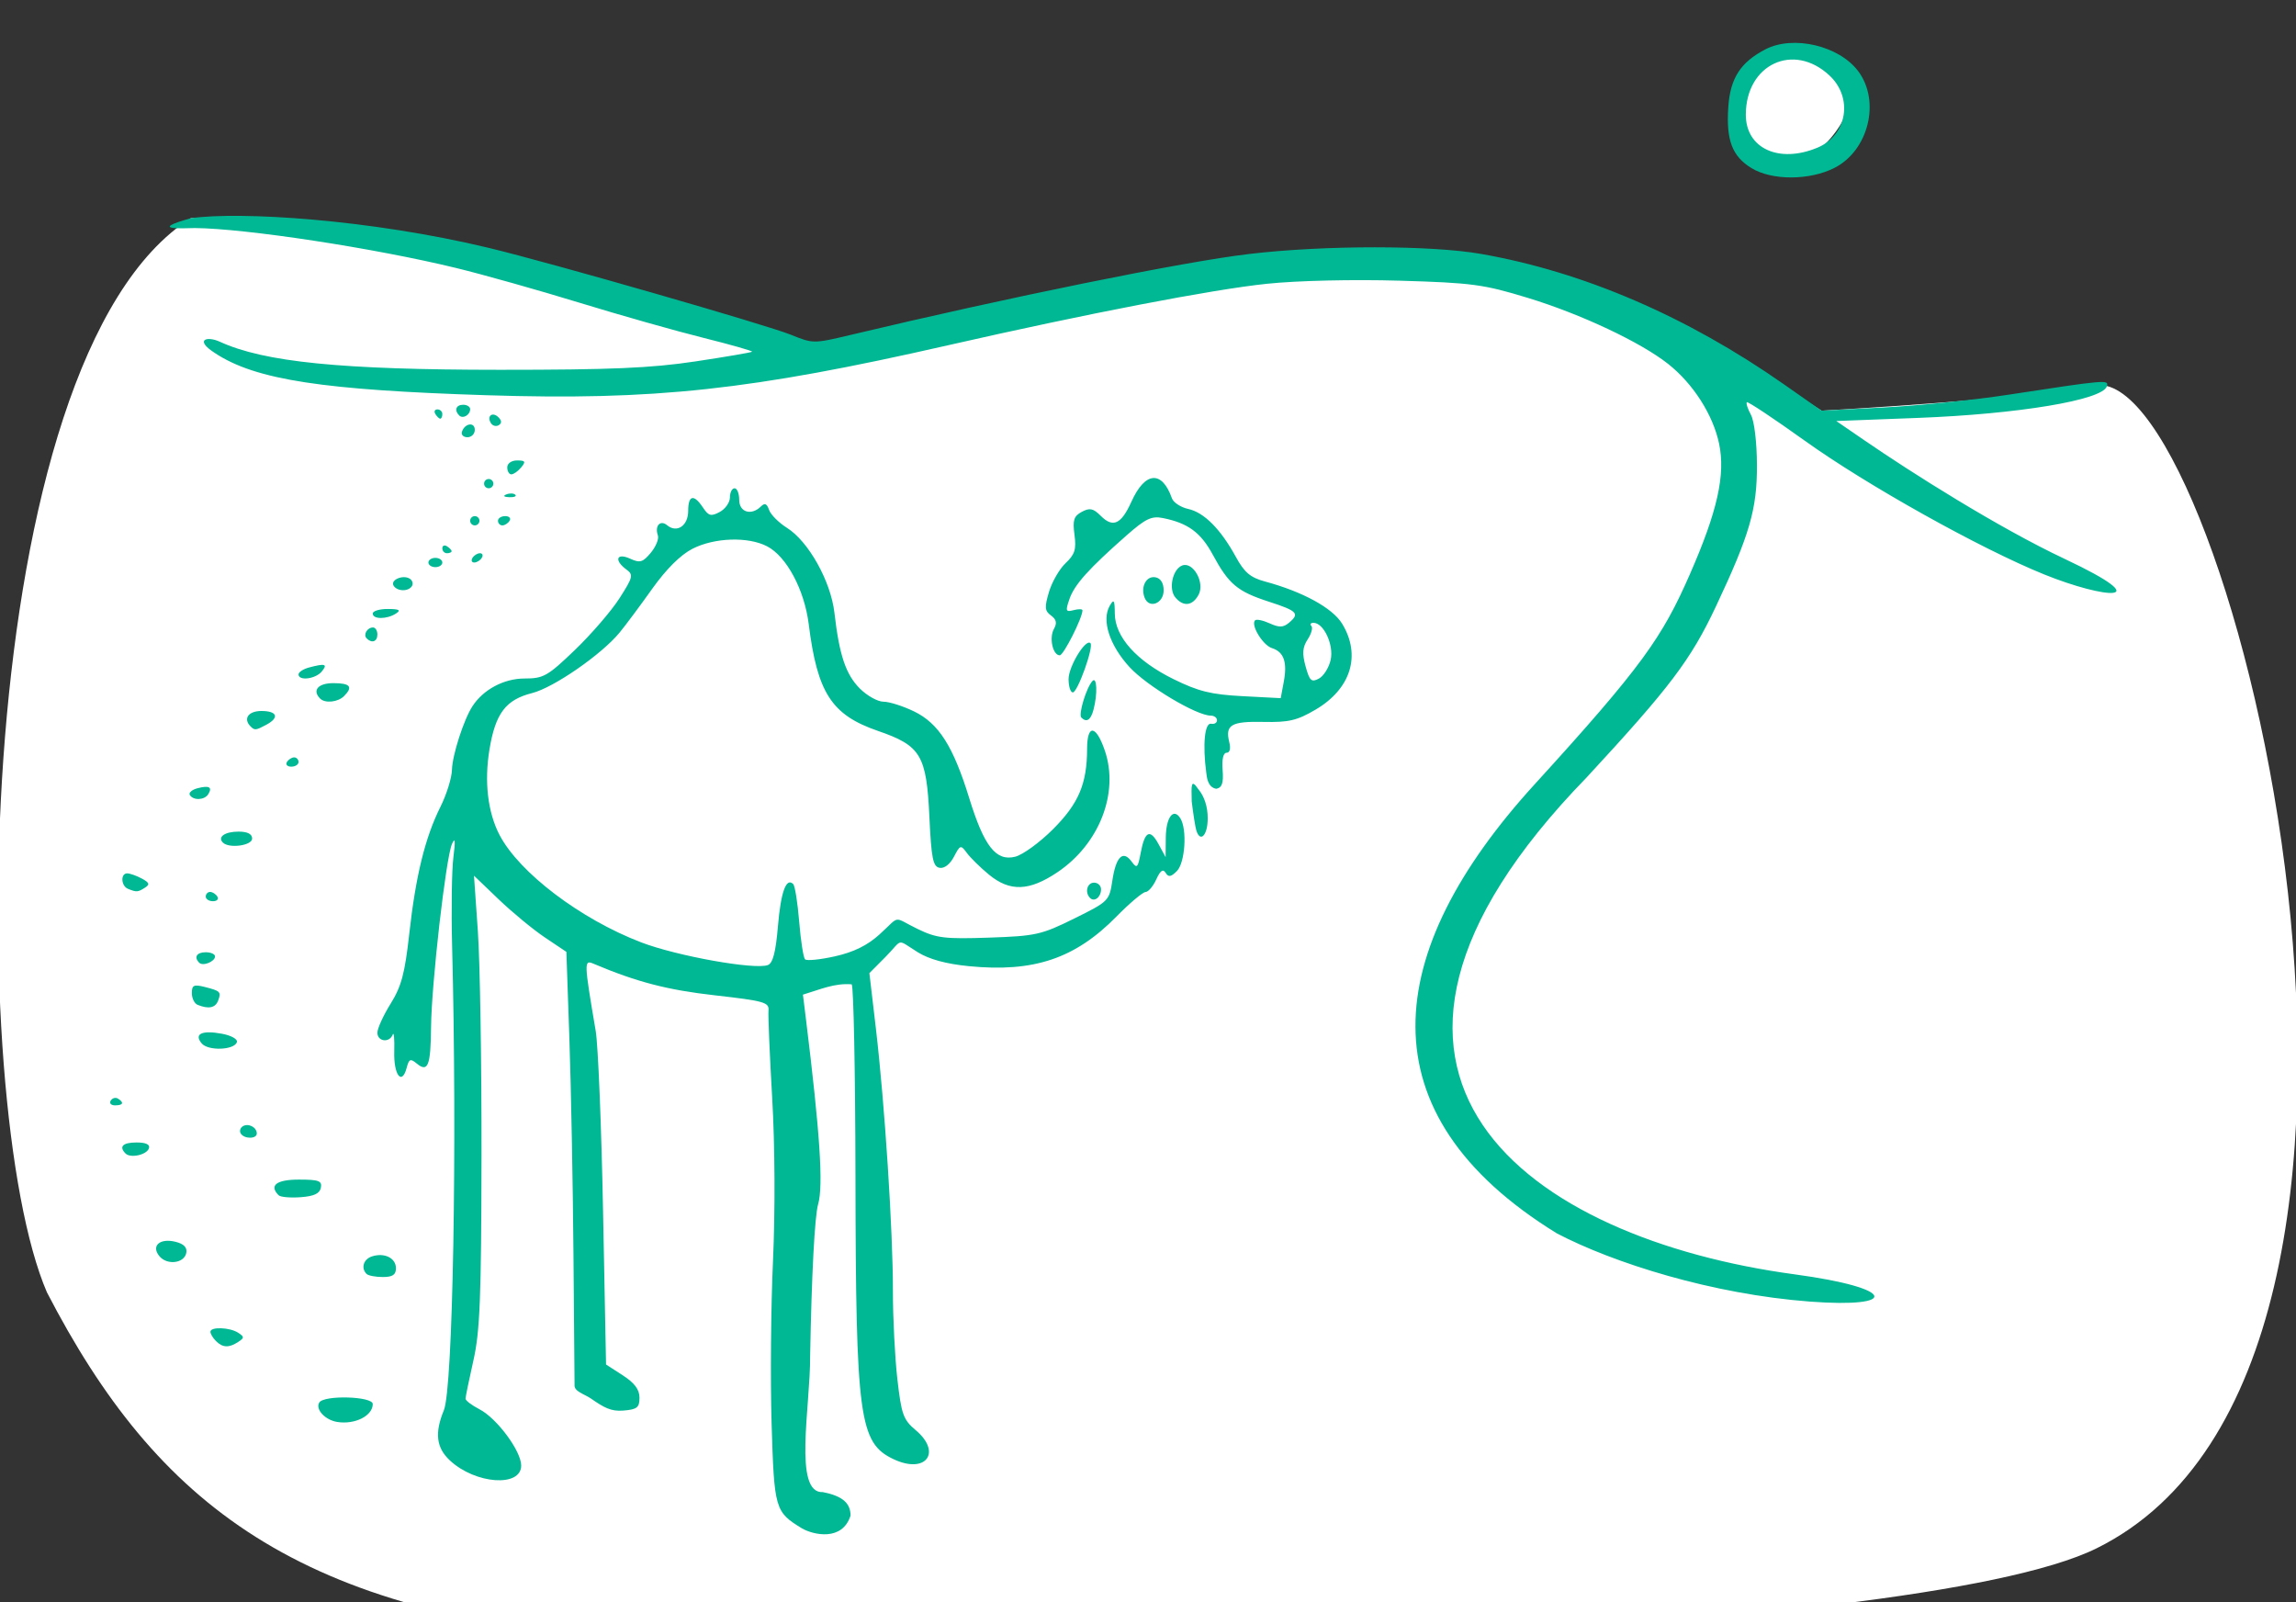 <?xml version="1.0" ?><svg height="321.093mm" viewBox="0 0 460.229 321.093" width="460.229mm" xmlns="http://www.w3.org/2000/svg">
    <rect x="0" y="0" width="460.229" height="321.093" fill="#333333" stroke="none"/>
    <path d="m 3726.178,23066.125 c -14.217,-0.334 -28.502,5.864 -37.941,22.348 -20.137,35.166 5.425,67.757 31.645,66.015 26.22,-1.742 59.211,-46.167 47.225,-67.525 -8.787,-11.69 -24.815,-20.459 -40.928,-20.838 z m -1199.633,127.678 c -8.747,-0.03 -13.357,0.291 -13.357,0.291 -167.875,105.87 -170.73,668.785 -108.889,812.347 83.183,160.51 190.337,245.081 442.043,262.34 251.706,17.259 968.055,0.577 1108.345,-68.771 284.289,-140.53 101.474,-889.106 0.358,-879.617 -53.458,10.787 -208.397,19.277 -208.397,19.277 0,0 -182.586,-119.381 -309.877,-109.457 -127.291,9.924 -463.379,69.037 -463.379,69.037 0,0 -314.272,-91.042 -370.846,-99.24 -35.359,-5.124 -61.424,-6.155 -76.002,-6.207 z" fill="#FFFFFF" transform="translate(120.501,-122.936) matrix(0.265,0,0,0.265,129.853,-5333.748) translate(-3313.529,-2437.82)"/>
    <path d="m -338.21,21747.057 c -20.33,-12.428 -20.909,-14.434 -22.871,-79.159 -1,-32.997 -0.527,-88.413 1.052,-123.151 1.703,-37.469 1.461,-87.425 -0.594,-122.808 -1.905,-32.81 -3.168,-62.72 -2.806,-66.473 0.596,-6.174 -3.26,-7.264 -40.649,-11.489 -35.931,-4.061 -59.167,-10.117 -91.708,-23.892 -7.281,-3.083 -7.231,-1.567 1.671,50.976 1.798,10.613 4.289,71.683 5.534,135.708 l 2.265,116.409 12.65,8.183 c 8.95,5.792 12.649,10.742 12.649,16.927 0,7.458 -1.801,8.886 -12.281,9.742 -9.316,0.758 -14.61,-2.295 -24.562,-9.182 -4.643,-3.214 -12.767,-5.279 -12.281,-10.185 l -0.803,-97.834 c -0.442,-53.812 -1.83,-127.509 -3.085,-163.773 l -2.281,-65.933 -16.214,-10.871 c -8.917,-5.981 -24.642,-18.942 -34.943,-28.805 l -18.729,-17.933 2.94,42.108 c 1.617,23.157 2.852,99.737 2.745,170.177 -0.163,107.146 -1.166,132.369 -6.138,154.386 -3.268,14.474 -5.944,27.46 -5.946,28.858 0,1.397 4.765,5.008 10.593,8.021 13.158,6.803 31.51,31.574 31.51,42.529 0,16.561 -34.52,14.137 -53.854,-3.782 -10.391,-9.63 -11.754,-20.805 -4.637,-38.018 6.869,-16.616 10.128,-200.516 6.233,-351.646 -0.697,-27.018 -0.253,-57.02 0.988,-66.667 1.607,-12.508 1.293,-15.357 -1.093,-9.928 -4.639,10.558 -15.522,105.903 -15.817,138.58 -0.264,29.182 -2.359,34.47 -10.862,27.413 -4.709,-3.91 -5.825,-3.444 -7.549,3.151 -3.619,13.84 -9.922,5.669 -9.426,-12.216 0.263,-9.448 -0.264,-15.201 -1.17,-12.787 -2.43,6.473 -11.587,5.328 -11.587,-1.447 0,-3.211 4.508,-13.079 10.017,-21.932 8.175,-13.137 10.769,-22.872 14.107,-52.938 4.854,-43.732 11.98,-72.756 23.546,-95.903 4.659,-9.328 8.594,-21.959 8.743,-28.072 0.273,-11.136 8.932,-37.968 15.518,-48.085 8.219,-12.624 23.84,-20.926 39.374,-20.926 14.359,0 17.435,-1.742 38.101,-21.588 12.364,-11.871 27.521,-29.442 33.682,-39.042 10.261,-15.993 10.705,-17.822 5.286,-21.784 -9.541,-6.977 -7.552,-12.919 2.753,-8.224 7.498,3.419 9.616,2.816 15.686,-4.461 3.859,-4.626 6.269,-10.526 5.355,-13.113 -2.56,-7.244 1.785,-12.016 7.001,-7.69 7.398,6.14 15.922,0.364 15.922,-10.789 0,-12.032 4.248,-13.034 11.152,-2.637 4.264,6.424 6.113,6.917 12.709,3.387 4.245,-2.273 7.718,-7.235 7.718,-11.026 0,-3.793 1.579,-6.893 3.509,-6.893 1.93,0 3.509,3.947 3.509,8.772 0,9.41 9.242,12.16 16.494,4.911 2.81,-2.812 4.466,-2.096 6.079,2.63 1.219,3.572 7.297,9.682 13.506,13.58 16.368,10.274 33.212,40.416 35.959,64.345 3.664,31.916 8.586,46.574 19.205,57.195 5.485,5.486 13.542,9.971 17.906,9.971 4.364,0 14.741,3.295 23.06,7.321 18.669,9.04 29.629,26.245 41.764,65.567 11.274,36.535 20.264,47.992 34.791,44.346 5.725,-1.437 18.585,-10.788 28.578,-20.782 19.404,-19.403 25.764,-34.387 25.798,-60.78 0.026,-18.96 6.787,-18.239 13.461,1.439 10.84,31.958 -4.243,70.575 -35.87,91.839 -21.401,14.39 -35.957,14.889 -51.864,1.788 -6.42,-5.286 -13.886,-12.605 -16.59,-16.262 -4.72,-6.384 -5.115,-6.271 -9.874,2.81 -2.991,5.707 -7.302,9.013 -10.873,8.331 -4.973,-0.947 -6.196,-7.091 -7.671,-38.558 -2.189,-46.699 -6.433,-53.784 -38.924,-64.979 -35.073,-12.082 -45.813,-28.661 -52.374,-80.838 -3.262,-25.945 -16.768,-51.163 -31.472,-58.767 -14.433,-7.463 -39.789,-6.626 -56.43,1.864 -9.046,4.613 -19.87,15.381 -30.562,30.398 -9.106,12.792 -20.184,27.655 -24.618,33.034 -13.681,16.598 -49.881,41.614 -66.135,45.705 -19.915,5.017 -27.724,15.316 -32.227,42.509 -4.056,24.495 -1.311,47.811 7.641,64.888 14.933,28.489 61.188,63.537 107.049,81.116 27.019,10.356 86.088,20.932 95.894,17.169 3.777,-1.45 5.943,-9.826 7.596,-29.379 2.192,-25.929 6.264,-37.138 11.565,-31.838 1.312,1.311 3.346,14.135 4.52,28.498 1.175,14.361 3.163,27.14 4.42,28.396 1.256,1.258 11.454,0.237 22.662,-2.278 14.097,-3.154 24.435,-8.222 33.537,-16.447 16.513,-14.965 9.587,-13.618 29.162,-4.141 14.145,6.847 20.395,7.596 53.83,6.452 35.341,-1.21 39.57,-2.156 64.369,-14.413 26.108,-12.903 26.581,-13.374 28.899,-28.832 2.697,-17.982 8.017,-23.213 14.538,-14.297 4.038,5.523 4.751,4.847 6.883,-6.519 3.118,-16.619 7.068,-18.532 13.557,-6.569 l 5.289,9.755 0.139,-14.705 c 0.147,-15.41 5.785,-22.934 11.005,-14.692 5.279,8.334 3.625,33.703 -2.603,39.932 -4.509,4.508 -6.377,4.795 -8.531,1.311 -1.959,-3.171 -4.006,-1.722 -7.071,5.001 -2.372,5.209 -6.033,9.504 -8.136,9.548 -2.103,0.06 -11.993,8.39 -21.978,18.547 -31.276,31.804 -62.546,42.326 -111.551,37.525 -17.237,-1.686 -30.025,-5.166 -38.7,-10.526 -16.883,-10.541 -10.774,-10.2 -24.795,3.885 l -11.839,11.894 4.943,42.106 c 6.669,56.816 12.92,153.194 12.856,198.246 -0.029,20.264 1.483,50.264 3.359,66.67 3.061,26.768 4.48,30.722 13.853,38.595 20.145,16.924 7.626,33.439 -16.675,21.995 -26.089,-12.284 -28.591,-30.895 -28.88,-214.81 -0.121,-78.067 -1.404,-143.023 -2.847,-144.346 -13.275,-1.001 -23.653,3.868 -36.878,7.815 l 2.242,18.18 c 10.687,86.669 13.295,126.193 9.257,140.293 -2.608,9.108 -4.92,53.041 -6.055,115.088 0.23,37.516 -12.961,103.922 9.644,102.653 14.729,2.948 20.921,8.209 20.921,17.772 -6.236,19.694 -28.265,14.581 -36.841,9.6 z m -351.503,-80.436 c -9.181,-1.494 -16.648,-9.623 -13.508,-14.701 3.567,-5.771 40.446,-4.703 40.446,1.17 0,8.904 -13.553,15.714 -26.938,13.531 z m -91.659,-61.173 c -2.316,-2.316 -4.21,-5.473 -4.21,-7.016 0,-3.934 14.713,-3.408 21.053,0.756 4.678,3.071 4.678,3.836 0,6.907 -7.025,4.613 -11.765,4.43 -16.842,-0.647 z m 1205.736,-29.84 c -73.937,-5.564 -148.484,-29.105 -191.509,-51.608 -147.179,-90.635 -132.395,-212.873 -16.725,-339.644 81.417,-89.231 96.537,-111.3 117.283,-158.604 20.936,-47.737 27.135,-75.404 22.185,-99.003 -4.564,-21.759 -19.567,-45.24 -38.473,-60.215 -20.782,-16.458 -65.964,-37.731 -106.204,-50.002 -33.63,-10.258 -42.106,-11.39 -97.21,-13.006 -35.01,-1.027 -77.016,-0.06 -100.001,2.332 -41.287,4.273 -136.315,22.587 -241.39,46.521 -148.798,33.895 -222.254,41.843 -349.127,37.772 -121.892,-3.908 -174.518,-11.259 -205.664,-32.103 -15.252,-9.848 -5.876,-12.878 4.031,-8.345 33.656,15.402 91.722,21.21 212.159,21.226 83.531,0 113.946,-1.292 147.312,-6.305 23.127,-3.476 42.524,-6.794 43.104,-7.376 0.581,-0.582 -15.973,-5.298 -36.785,-10.482 -20.812,-5.182 -63.104,-17.169 -93.982,-26.634 -30.878,-9.466 -72.72,-21.246 -92.984,-26.179 -61.616,-15.001 -159.003,-29.891 -197.749,-30.231 -7.53,0.07 -36.788,1.96 -2.977,-7.449 37.061,-5.274 135.396,0.847 225.287,22.439 46.829,11.248 210.49,58.31 228.85,65.806 16.241,6.633 17.103,6.638 43.86,0.264 121.165,-28.873 252.656,-55.583 302.605,-61.464 56.988,-6.71 137.296,-6.705 175.571,0.02 77.349,13.576 155.73,47.348 228.924,98.635 l 28.366,19.877 47.12,-2.444 c 25.916,-1.343 67.895,-5.62 93.288,-9.503 75.461,-11.538 77.114,-11.677 75.348,-6.379 -3.445,10.331 -67.064,20.904 -143.217,23.801 l -61.404,2.336 21.468,14.728 c 35.401,24.291 100.858,65.781 151.311,89.557 72.66,34.241 30.208,30.209 -15.334,11.816 -48.749,-19.688 -134.817,-67.923 -181.085,-101.067 -23.478,-16.818 -43.286,-29.98 -44.018,-29.248 -0.732,0.731 0.663,5.019 3.101,9.526 2.548,4.714 4.48,20.877 4.545,38.021 0.126,33.36 -5.487,52.68 -31.093,107.021 -19.022,40.363 -34.623,60.984 -97.8,129.266 -220.197,226.425 -41.816,348.831 157.327,375.711 78.054,10.535 78.811,25.668 11.688,20.616 z m -1091.816,-20.922 c -4.449,-4.447 -2.314,-11.228 4.184,-13.291 9.423,-2.993 18.038,1.302 18.038,8.988 0,4.957 -2.526,6.643 -9.942,6.643 -5.468,0 -10.994,-1.052 -12.281,-2.34 z m -156.71,-13.429 c -6.472,-7.798 0.347,-13.85 12.24,-10.866 6.242,1.567 8.888,4.285 8.116,8.34 -1.516,7.958 -14.51,9.571 -20.356,2.526 z m 90.207,-46.055 c -7.424,-7.424 -1.702,-11.86 15.297,-11.86 15.058,0 17.622,0.946 16.636,6.142 -0.837,4.412 -5.139,6.431 -15.297,7.18 -7.773,0.575 -15.259,-0.08 -16.637,-1.462 z m -115.808,-31.595 c -5.214,-5.214 -2.093,-8.334 8.332,-8.334 7.086,0 10.32,1.512 9.374,4.384 -1.638,4.976 -13.937,7.718 -17.706,3.95 z m 87.137,-15.111 c -1.11,-1.798 -0.414,-4.257 1.547,-5.471 4.187,-2.586 10.584,0.698 10.584,5.437 0,4.268 -9.497,4.294 -12.131,0.02 z m -98.361,-24.86 c 1.212,-1.961 3.674,-2.659 5.47,-1.548 4.867,3.008 3.959,5.113 -2.204,5.113 -3.009,0 -4.479,-1.605 -3.266,-3.565 z m 68.794,-43.312 c -5.981,-7.207 0.229,-10.121 15.475,-7.26 6.934,1.3 11.915,4.108 11.193,6.311 -2.001,6.104 -21.804,6.81 -26.668,0.949 z m -3.039,-29.132 c -2.412,-0.973 -4.386,-4.968 -4.386,-8.876 0,-5.998 1.503,-6.729 9.642,-4.685 12.021,3.016 12.766,3.783 10.2,10.47 -2.075,5.409 -7.181,6.43 -15.456,3.091 z m 1.22,-31.837 c -4.224,-4.223 -1.919,-7.944 4.92,-7.944 3.86,0 7.018,1.41 7.018,3.134 0,3.942 -9.127,7.621 -11.938,4.81 z m 4.92,-50.05 c 0,-1.929 1.486,-3.509 3.302,-3.509 1.816,0 4.277,1.58 5.47,3.509 1.193,1.928 -0.293,3.508 -3.302,3.508 -3.009,0 -5.47,-1.58 -5.47,-3.508 z m 668.918,1.073 c -4.193,-4.193 -2.266,-11.6 3.019,-11.6 2.895,0 5.263,2.274 5.263,5.055 0,5.864 -5.008,9.819 -8.283,6.545 z m -727.69,-6.905 c -5.34,-2.155 -5.868,-11.713 -0.646,-11.713 2.057,0 7.007,1.75 11.001,3.886 5.824,3.116 6.299,4.496 2.401,6.964 -5.345,3.384 -6.335,3.453 -12.755,0.863 z m 71.734,-35.009 c -4.246,-4.246 1.508,-8.284 11.808,-8.284 6.833,0 10.319,1.779 10.319,5.264 0,5.308 -17.458,7.689 -22.127,3.02 z m 736.322,-9.16 c -0.76,-2.413 -2.333,-12.282 -3.495,-21.929 -0.259,-12.072 -0.764,-17.816 5.001,-9.261 4.506,5.248 7.113,13.285 7.113,21.93 0,12.849 -5.594,18.861 -8.62,9.26 z m -761.317,-26.795 c -1.057,-1.711 1.544,-4.016 5.78,-5.124 8.842,-2.313 11.465,-0.868 8.153,4.493 -2.804,4.537 -11.281,4.921 -13.933,0.631 z m 768.833,-16.873 c -2.86,-21.386 -1.182,-38.02 3.735,-37.035 2.412,0.484 4.386,-0.7 4.386,-2.632 0,-1.929 -2.116,-3.508 -4.703,-3.508 -10.776,0 -48.22,-22.337 -61.386,-36.622 -15.178,-16.465 -21.372,-35.564 -15.057,-46.423 3.162,-5.438 3.755,-4.524 3.845,5.928 0.153,17.606 16.425,35.749 44.427,49.535 18.797,9.253 28.338,11.611 52.039,12.854 l 29.022,1.523 2.293,-12.224 c 2.819,-15.029 0.134,-22.748 -8.912,-25.618 -6.946,-2.206 -16.256,-17.54 -12.766,-21.029 1.029,-1.031 5.976,0 10.992,2.283 7.149,3.259 10.282,3.196 14.489,-0.297 8.501,-7.055 6.646,-9.058 -14.809,-15.998 -24.031,-7.774 -30.557,-13.215 -42.629,-35.545 -9.135,-16.898 -18.789,-23.987 -37.86,-27.8 -8.479,-1.695 -13.059,0.503 -27.443,13.171 -28.574,25.169 -39.319,37.125 -43.092,47.945 -3.223,9.245 -2.907,10.116 3.102,8.546 3.68,-0.964 6.691,-0.909 6.691,0.13 0,5.688 -14.312,34.035 -17.183,34.035 -5.274,0 -8.193,-13.206 -4.413,-19.958 2.476,-4.423 1.874,-7.177 -2.223,-10.173 -4.793,-3.503 -5.011,-6.132 -1.485,-17.9 2.273,-7.588 7.94,-17.371 12.594,-21.743 6.944,-6.523 8.139,-10.358 6.661,-21.374 -1.489,-11.098 -0.527,-14.105 5.552,-17.36 6.014,-3.219 8.63,-2.659 14.371,3.083 9.227,9.226 15.436,6.335 23.157,-10.787 10.297,-22.834 23.082,-23.894 30.62,-2.541 1.128,3.194 6.672,6.823 12.321,8.065 12.006,2.637 24.509,15.203 35.99,36.172 6.509,11.889 11.04,15.724 22.079,18.697 28.534,7.685 51.108,20.028 58.349,31.901 14.552,23.868 6.702,49.266 -20.092,65.001 -13.99,8.218 -20.287,9.7 -39.455,9.281 -24.408,-0.532 -29.086,2.26 -25.79,15.397 1.202,4.79 0.391,7.925 -2.052,7.925 -2.508,0 -3.651,4.941 -3.012,13.034 0.777,9.837 -0.393,13.327 -4.771,14.226 -6.702,-1.133 -7.153,-9.071 -7.585,-12.165 z m 94.112,-85.394 c 2.478,-11.279 -5.26,-27.958 -12.971,-27.958 -2.207,0 -2.955,1.058 -1.661,2.353 1.293,1.292 0.055,5.853 -2.749,10.134 -3.94,6.013 -4.302,10.676 -1.593,20.488 3.024,10.952 4.411,12.218 10.066,9.191 3.607,-1.932 7.616,-8.324 8.909,-14.208 z m -789.507,77.306 c 1.193,-1.929 3.654,-3.507 5.47,-3.507 1.816,0 3.302,1.578 3.302,3.507 0,1.931 -2.462,3.511 -5.47,3.511 -3.009,0 -4.495,-1.58 -3.302,-3.511 z m -27.486,-26.899 c -5.823,-5.825 -1.712,-11.695 8.187,-11.695 11.978,0 13.785,5.025 3.74,10.402 -7.994,4.277 -8.849,4.371 -11.927,1.293 z m 628.364,-6.733 c -2.338,-2.336 3.802,-22.561 8.38,-27.594 3.499,-3.85 4.013,9.831 0.818,21.752 -2.095,7.819 -5.231,9.811 -9.198,5.842 z m -575.731,-14.321 c -6.247,-6.247 -1.616,-11.694 9.942,-11.694 12.857,0 15.129,2.765 8.07,9.823 -4.588,4.587 -14.288,5.595 -18.012,1.871 z m 566.088,-14.731 c 0,-9.561 12.931,-30.82 16.547,-27.2 2.67,2.668 -9.696,37.252 -13.32,37.252 -1.775,0 -3.227,-4.524 -3.227,-10.052 z m -582.462,-3.574 c 0,-1.703 3.553,-4.051 7.895,-5.213 12.29,-3.295 14.369,-2.638 9.649,3.049 -4.707,5.671 -17.544,7.256 -17.544,2.164 z m 51.558,-27.214 c -2.803,-2.802 0.365,-8.282 4.79,-8.282 1.816,0 3.302,2.369 3.302,5.264 0,5.424 -4.14,6.968 -8.092,3.018 z m 4.583,-18.808 c 0,-1.932 5.132,-3.487 11.404,-3.455 8.653,0.02 10.134,0.873 6.14,3.455 -6.896,4.456 -17.544,4.456 -17.544,0 z m 583.831,-12.024 c -3.192,-8.318 1.324,-16.719 8.27,-15.382 3.884,0.748 6.151,4.382 6.151,9.862 0,10.002 -11.075,14.242 -14.421,5.52 z m 23.231,-0.21 c -5.286,-6.369 -2.068,-21.321 5.188,-24.106 8.262,-3.171 17.338,12.927 12.444,22.071 -4.566,8.532 -11.57,9.34 -17.632,2.035 z m -591.288,-8.843 c -2.664,-4.31 6.992,-8.515 12.185,-5.305 2.054,1.268 2.825,3.777 1.715,5.574 -2.678,4.332 -11.158,4.17 -13.901,-0.269 z m 26.331,-17.518 c 0,-1.929 2.368,-3.508 5.263,-3.508 2.895,0 5.263,1.579 5.263,3.508 0,1.929 -2.368,3.508 -5.263,3.508 -2.895,0 -5.263,-1.579 -5.263,-3.508 z m 33.334,-3.508 c 1.193,-1.931 3.747,-3.51 5.677,-3.51 1.93,0 2.533,1.579 1.34,3.51 -1.193,1.928 -3.748,3.508 -5.677,3.508 -1.93,0 -2.533,-1.58 -1.34,-3.508 z m -22.807,-7.226 c 0,-2.043 1.579,-2.74 3.509,-1.547 1.93,1.194 3.509,2.866 3.509,3.716 0,0.852 -1.579,1.547 -3.509,1.547 -1.93,0 -3.509,-1.671 -3.509,-3.716 z m 21.053,-20.846 c 0,-1.927 1.579,-3.507 3.509,-3.507 1.93,0 3.509,1.58 3.509,3.507 0,1.93 -1.579,3.509 -3.509,3.509 -1.93,0 -3.509,-1.579 -3.509,-3.509 z m 21.053,0 c 0,-1.927 2.462,-3.507 5.47,-3.507 3.009,0 4.495,1.58 3.302,3.507 -1.193,1.93 -3.655,3.509 -5.47,3.509 -1.816,0 -3.302,-1.579 -3.302,-3.509 z m 6.36,-19.939 c 2.533,-1.016 5.559,-0.889 6.725,0.277 1.166,1.165 -0.907,1.994 -4.605,1.842 -4.088,-0.158 -4.919,-1 -2.12,-2.119 z m -16.886,-8.132 c 0,-1.929 1.579,-3.507 3.509,-3.507 1.93,0 3.509,1.578 3.509,3.507 0,1.932 -1.579,3.511 -3.509,3.511 -1.93,0 -3.509,-1.579 -3.509,-3.511 z m 17.544,-12.28 c 0,-3.025 3.167,-5.262 7.447,-5.262 6.222,0 6.729,0.867 3.079,5.262 -2.402,2.896 -5.754,5.264 -7.447,5.264 -1.694,0 -3.079,-2.368 -3.079,-5.264 z m -34.284,-26.973 c 2.169,-6.507 9.723,-7.587 9.723,-1.389 0,3.055 -2.5,5.556 -5.556,5.556 -3.056,0 -4.931,-1.875 -4.167,-4.167 z m 21.894,-6.536 c -3.334,-5.396 1.233,-8.877 5.736,-4.371 2.52,2.518 2.581,4.481 0.184,5.963 -1.964,1.212 -4.629,0.496 -5.92,-1.592 z m -41.997,-6.843 c -1.193,-1.929 -0.496,-3.508 1.547,-3.508 2.044,0 3.716,1.579 3.716,3.508 0,1.931 -0.696,3.511 -1.547,3.511 -0.851,0 -2.523,-1.58 -3.716,-3.511 z m 18.034,1.077 c -3.952,-3.953 -2.407,-8.093 3.019,-8.093 2.895,0 5.263,1.484 5.263,3.3 0,4.427 -5.479,7.595 -8.283,4.793 z m 977.504,-187.057 c -14.662,-8.94 -19.3,-21.216 -17.542,-46.43 1.507,-21.613 9.254,-33.62 27.982,-43.363 21.12,-10.99 55.869,-2.806 70.329,16.559 16.928,22.675 7.772,59.896 -17.964,73.025 -18.808,9.596 -47.253,9.69 -62.804,0.211 z m 49.918,-15.477 c 22.435,-9.374 27.139,-37.686 9.067,-54.567 -27.189,-25.4 -63.284,-8.463 -63.284,29.693 0,25.496 25.134,37.024 54.217,24.874 z" fill="#00B894" transform="translate(120.501,-122.936) matrix(0.265,0,0,0.265,129.853,-5333.748)"/>
</svg>